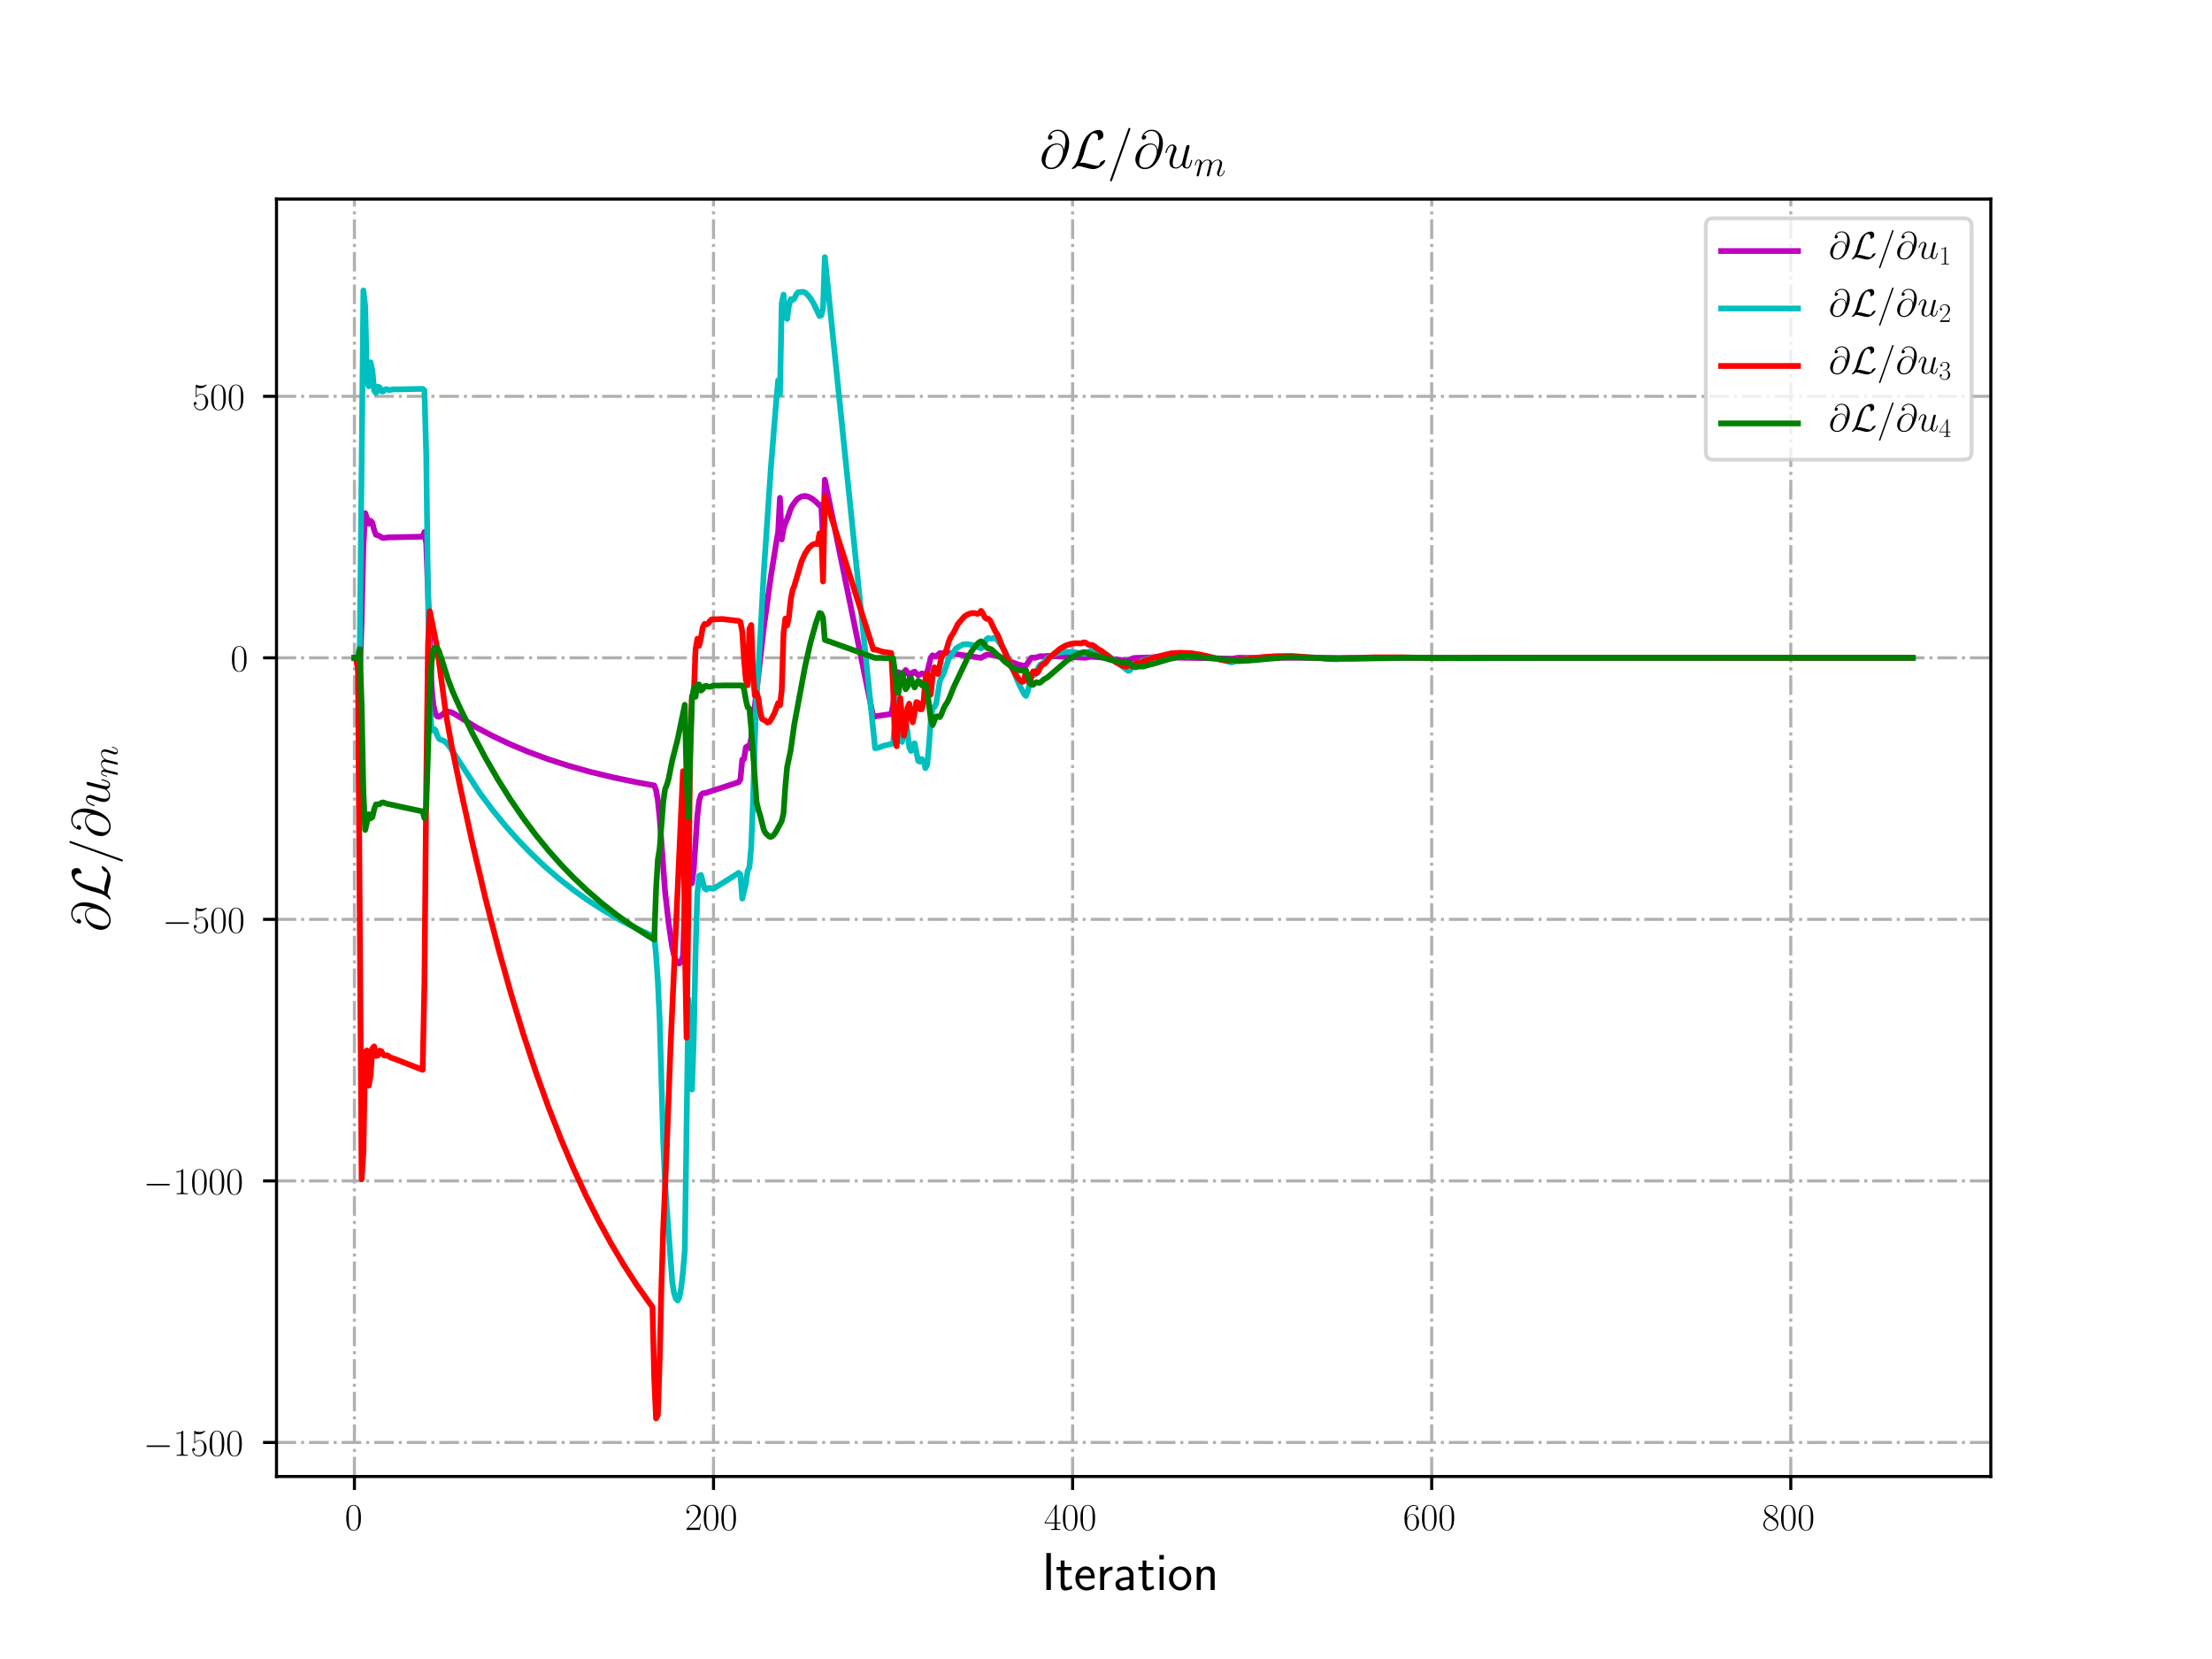 <?xml version="1.0" encoding="utf-8" standalone="no"?>
<!DOCTYPE svg PUBLIC "-//W3C//DTD SVG 1.1//EN"
  "http://www.w3.org/Graphics/SVG/1.1/DTD/svg11.dtd">
<!-- Created with matplotlib (http://matplotlib.org/) -->
<svg height="432pt" version="1.1" viewBox="0 0 576 432" width="576pt" xmlns="http://www.w3.org/2000/svg" xmlns:xlink="http://www.w3.org/1999/xlink">
 <defs>
  <style type="text/css">
*{stroke-linecap:butt;stroke-linejoin:round;}
  </style>
 </defs>
 <g id="figure_1">
  <g id="patch_1">
   <path d="M 0 432 
L 576 432 
L 576 0 
L 0 0 
z
" style="fill:#ffffff;"/>
  </g>
  <g id="axes_1">
   <g id="patch_2">
    <path d="M 72 384.48 
L 518.4 384.48 
L 518.4 51.84 
L 72 51.84 
z
" style="fill:#ffffff;"/>
   </g>
   <g id="matplotlib.axis_1">
    <g id="xtick_1">
     <g id="line2d_1">
      <path clip-path="url(#p7b0234212d)" d="M 92.291 384.48 
L 92.291 51.84 
" style="fill:none;stroke:#b0b0b0;stroke-dasharray:5.12,1.28,0.8,1.28;stroke-dashoffset:0;stroke-width:0.8;"/>
     </g>
     <g id="line2d_2">
      <defs>
       <path d="M 0 0 
L 0 3.5 
" id="m6be0e6c206" style="stroke:#000000;stroke-width:0.8;"/>
      </defs>
      <g>
       <use style="stroke:#000000;stroke-width:0.8;" x="92.291" xlink:href="#m6be0e6c206" y="384.48"/>
      </g>
     </g>
     <g id="text_1">
      <!-- $0$ -->
      <defs>
       <path d="M 42 31.641 
C 42 37.75 41.906 48.125 37.703 56.109 
C 34 63.109 28.094 65.594 22.906 65.594 
C 18.094 65.594 12 63.406 8.203 56.203 
C 4.203 48.719 3.797 39.438 3.797 31.641 
C 3.797 25.953 3.906 17.281 7 9.672 
C 11.297 -0.609 19 -2 22.906 -2 
C 27.5 -2 34.5 -0.109 38.594 9.375 
C 41.594 16.281 42 24.359 42 31.641 
z
M 22.906 -0.406 
C 16.5 -0.406 12.703 5.078 11.297 12.688 
C 10.203 18.562 10.203 27.156 10.203 32.75 
C 10.203 40.438 10.203 46.828 11.5 52.922 
C 13.406 61.391 19 64 22.906 64 
C 27 64 32.297 61.297 34.203 53.125 
C 35.5 47.438 35.594 40.734 35.594 32.75 
C 35.594 26.25 35.594 18.266 34.406 12.375 
C 32.297 1.484 26.406 -0.406 22.906 -0.406 
z
" id="CMR17-48"/>
      </defs>
      <g transform="translate(89.8 398.398)scale(0.1 -0.1)">
       <use transform="scale(0.996)" xlink:href="#CMR17-48"/>
      </g>
     </g>
    </g>
    <g id="xtick_2">
     <g id="line2d_3">
      <path clip-path="url(#p7b0234212d)" d="M 185.797 384.48 
L 185.797 51.84 
" style="fill:none;stroke:#b0b0b0;stroke-dasharray:5.12,1.28,0.8,1.28;stroke-dashoffset:0;stroke-width:0.8;"/>
     </g>
     <g id="line2d_4">
      <g>
       <use style="stroke:#000000;stroke-width:0.8;" x="185.797" xlink:href="#m6be0e6c206" y="384.48"/>
      </g>
     </g>
     <g id="text_2">
      <!-- $200$ -->
      <defs>
       <path d="M 41.703 15.453 
L 39.906 15.453 
C 38.906 8.375 38.094 7.172 37.703 6.562 
C 37.203 5.766 30 5.766 28.594 5.766 
L 9.406 5.766 
C 13 9.672 20 16.75 28.5 24.953 
C 34.594 30.734 41.703 37.531 41.703 47.422 
C 41.703 59.219 32.297 66 21.797 66 
C 10.797 66 4.094 56.312 4.094 47.344 
C 4.094 43.438 7 42.938 8.203 42.938 
C 9.203 42.938 12.203 43.547 12.203 47.031 
C 12.203 50.109 9.594 51 8.203 51 
C 7.594 51 7 50.906 6.594 50.703 
C 8.5 59.219 14.297 63.406 20.406 63.406 
C 29.094 63.406 34.797 56.516 34.797 47.422 
C 34.797 38.734 29.703 31.25 24 24.75 
L 4.094 2.281 
L 4.094 0 
L 39.297 0 
z
" id="CMR17-50"/>
      </defs>
      <g transform="translate(178.325 398.398)scale(0.1 -0.1)">
       <use transform="scale(0.996)" xlink:href="#CMR17-50"/>
       <use transform="translate(45.69 0)scale(0.996)" xlink:href="#CMR17-48"/>
       <use transform="translate(91.381 0)scale(0.996)" xlink:href="#CMR17-48"/>
      </g>
     </g>
    </g>
    <g id="xtick_3">
     <g id="line2d_5">
      <path clip-path="url(#p7b0234212d)" d="M 279.304 384.48 
L 279.304 51.84 
" style="fill:none;stroke:#b0b0b0;stroke-dasharray:5.12,1.28,0.8,1.28;stroke-dashoffset:0;stroke-width:0.8;"/>
     </g>
     <g id="line2d_6">
      <g>
       <use style="stroke:#000000;stroke-width:0.8;" x="279.304" xlink:href="#m6be0e6c206" y="384.48"/>
      </g>
     </g>
     <g id="text_3">
      <!-- $400$ -->
      <defs>
       <path d="M 33.594 64.406 
C 33.594 66.5 33.5 66.5 31.703 66.5 
L 2 19.594 
L 2 17 
L 27.797 17 
L 27.797 7.141 
C 27.797 3.5 27.594 2.5 20.594 2.5 
L 18.703 2.5 
L 18.703 0 
C 21.906 0 27.297 0 30.703 0 
C 34.094 0 39.5 0 42.703 0 
L 42.703 2.5 
L 40.797 2.5 
C 33.797 2.5 33.594 3.5 33.594 7.141 
L 33.594 17 
L 43.797 17 
L 43.797 19.594 
L 33.594 19.594 
z
M 28.094 57.859 
L 28.094 19.594 
L 4 19.594 
z
" id="CMR17-52"/>
      </defs>
      <g transform="translate(271.832 398.398)scale(0.1 -0.1)">
       <use transform="scale(0.996)" xlink:href="#CMR17-52"/>
       <use transform="translate(45.69 0)scale(0.996)" xlink:href="#CMR17-48"/>
       <use transform="translate(91.381 0)scale(0.996)" xlink:href="#CMR17-48"/>
      </g>
     </g>
    </g>
    <g id="xtick_4">
     <g id="line2d_7">
      <path clip-path="url(#p7b0234212d)" d="M 372.81 384.48 
L 372.81 51.84 
" style="fill:none;stroke:#b0b0b0;stroke-dasharray:5.12,1.28,0.8,1.28;stroke-dashoffset:0;stroke-width:0.8;"/>
     </g>
     <g id="line2d_8">
      <g>
       <use style="stroke:#000000;stroke-width:0.8;" x="372.81" xlink:href="#m6be0e6c206" y="384.48"/>
      </g>
     </g>
     <g id="text_4">
      <!-- $600$ -->
      <defs>
       <path d="M 10.594 34 
C 10.594 57.656 21.797 63 28.297 63 
C 30.406 63 35.5 62.641 37.5 59 
C 35.906 59 32.906 59 32.906 55.516 
C 32.906 52.828 35.094 51.922 36.5 51.922 
C 37.406 51.922 40.094 52.312 40.094 55.625 
C 40.094 61.781 35.094 65.297 28.203 65.297 
C 16.297 65.297 3.797 52.969 3.797 31 
C 3.797 3.953 15.094 -2 23.094 -2 
C 32.797 -2 42 6.672 42 20.047 
C 42 32.516 33.906 41.594 23.703 41.594 
C 17.594 41.594 13.094 37.609 10.594 30.625 
z
M 23.094 0.391 
C 10.797 0.391 10.797 18.75 10.797 22.438 
C 10.797 29.625 14.203 40 23.5 40 
C 25.203 40 30.094 40 33.406 33.125 
C 35.203 29.219 35.203 25.141 35.203 20.141 
C 35.203 14.75 35.203 10.781 33.094 6.781 
C 30.906 2.672 27.703 0.391 23.094 0.391 
z
" id="CMR17-54"/>
      </defs>
      <g transform="translate(365.338 398.398)scale(0.1 -0.1)">
       <use transform="scale(0.996)" xlink:href="#CMR17-54"/>
       <use transform="translate(45.69 0)scale(0.996)" xlink:href="#CMR17-48"/>
       <use transform="translate(91.381 0)scale(0.996)" xlink:href="#CMR17-48"/>
      </g>
     </g>
    </g>
    <g id="xtick_5">
     <g id="line2d_9">
      <path clip-path="url(#p7b0234212d)" d="M 466.317 384.48 
L 466.317 51.84 
" style="fill:none;stroke:#b0b0b0;stroke-dasharray:5.12,1.28,0.8,1.28;stroke-dashoffset:0;stroke-width:0.8;"/>
     </g>
     <g id="line2d_10">
      <g>
       <use style="stroke:#000000;stroke-width:0.8;" x="466.317" xlink:href="#m6be0e6c206" y="384.48"/>
      </g>
     </g>
     <g id="text_5">
      <!-- $800$ -->
      <defs>
       <path d="M 27.203 35.375 
C 33.5 38.547 39.906 43.328 39.906 50.984 
C 39.906 60.016 31.094 65.297 23 65.297 
C 13.906 65.297 5.906 58.734 5.906 49.688 
C 5.906 47.203 6.5 42.922 10.406 39.141 
C 11.406 38.156 15.594 35.172 18.297 33.281 
C 13.797 30.984 3.297 25.531 3.297 14.594 
C 3.297 4.359 13.094 -2 22.797 -2 
C 33.5 -2 42.5 5.656 42.5 15.781 
C 42.5 24.844 36.406 29.016 32.406 31.703 
z
M 14.094 44.094 
C 13.297 44.594 9.297 47.672 9.297 52.359 
C 9.297 58.422 15.594 63 22.797 63 
C 30.703 63 36.5 57.438 36.5 50.969 
C 36.5 41.703 26.094 36.422 25.594 36.422 
C 25.5 36.422 25.406 36.422 24.594 37.031 
z
M 32.5 23.734 
C 34 22.641 38.797 19.375 38.797 13.297 
C 38.797 5.953 31.406 0.391 23 0.391 
C 13.906 0.391 7 6.844 7 14.688 
C 7 22.547 13.094 29.094 20 32.188 
z
" id="CMR17-56"/>
      </defs>
      <g transform="translate(458.845 398.398)scale(0.1 -0.1)">
       <use transform="scale(0.996)" xlink:href="#CMR17-56"/>
       <use transform="translate(45.69 0)scale(0.996)" xlink:href="#CMR17-48"/>
       <use transform="translate(91.381 0)scale(0.996)" xlink:href="#CMR17-48"/>
      </g>
     </g>
    </g>
    <g id="text_6">
     <!-- Iteration -->
     <defs>
      <path d="M 17.094 69 
L 8.703 69 
L 8.703 0 
L 17.094 0 
z
" id="CMSS17-73"/>
      <path d="M 16.703 37 
L 29.703 37 
L 29.703 42.766 
L 16.703 42.766 
L 16.703 55 
L 9.594 55 
L 9.594 42.766 
L 1.703 42.766 
L 1.703 37 
L 9.406 37 
L 9.406 11.703 
C 9.406 6 10.703 -1 17.297 -1 
C 22.297 -1 26.906 0.391 31.297 2.688 
L 29.703 8.562 
C 27.297 6.469 24.406 5.266 21.297 5.266 
C 16.906 5.266 16.703 10.875 16.703 13.375 
z
" id="CMSS17-116"/>
      <path d="M 39.094 21.516 
C 39.094 24.844 38.906 31.297 35.703 36.641 
C 32.203 42.391 26.5 44 22.203 44 
C 11.797 44 3 34.188 3 21.484 
C 3 9.094 12.094 -1 23.594 -1 
C 28.094 -1 33.594 0.297 38.594 3.875 
C 38.594 4.281 38.406 6.469 38.297 6.562 
C 38.297 6.766 38 9.844 38 10.25 
C 33.203 6.359 27.703 5.078 23.703 5.078 
C 17.297 5.078 10.406 10.422 10.094 21.516 
z
M 10.906 27 
C 12.203 32.562 16.594 37.828 22.203 37.828 
C 23.703 37.828 30.703 37.828 32.5 27 
z
" id="CMSS17-101"/>
      <path d="M 14.906 21.297 
C 14.906 30.703 21.797 37 30.594 37 
L 30.594 43.578 
C 24.203 43.578 18.203 40.391 14.594 35.203 
L 14.594 43.094 
L 7.5 43.094 
L 7.5 0 
L 14.906 0 
z
" id="CMSS17-114"/>
      <path d="M 37.594 27.984 
C 37.594 37.375 30.906 43.875 21.906 43.875 
C 17.5 43.875 12.703 43.078 7.203 39.891 
L 7.797 33.359 
C 10.297 35.125 14.594 38 21.797 38 
C 26.906 38 30 34.062 30 27.844 
L 30 24 
C 14 24 4 19.344 4 11.344 
C 4 7.203 6.5 -1 14.797 -1 
C 16.297 -1 24.406 -1 30.203 3.391 
L 30.203 -0.297 
L 37.594 -0.297 
z
M 30 12.75 
C 30 10.953 30 8.562 27 6.781 
C 24.406 5.078 21.094 5.078 19.703 5.078 
C 14.703 5.078 11.297 7.984 11.297 11.625 
C 11.297 18.922 26.906 18.922 30 18.922 
z
" id="CMSS17-97"/>
      <path d="M 15.297 65.359 
L 6.906 65.359 
L 6.906 57 
L 15.297 57 
z
M 14.797 42.797 
L 7.406 42.797 
L 7.406 0 
L 14.797 0 
z
" id="CMSS17-105"/>
      <path d="M 44.203 21.188 
C 44.203 34 34.703 44 23.5 44 
C 12 44 2.703 33.703 2.703 21.188 
C 2.703 8.5 12.297 -1 23.406 -1 
C 34.797 -1 44.203 8.797 44.203 21.188 
z
M 23.5 5.266 
C 16.406 5.266 10.297 11.078 10.297 22 
C 10.297 33.609 17.406 37.922 23.406 37.922 
C 29.906 37.922 36.594 33.219 36.594 22 
C 36.594 10.672 30.094 5.266 23.5 5.266 
z
" id="CMSS17-111"/>
      <path d="M 40.906 29.328 
C 40.906 35.672 39.406 44 28.094 44 
C 21.703 44 17.5 40.719 14.703 37.328 
L 14.703 43.094 
L 7.406 43.094 
L 7.406 0 
L 15 0 
L 15 24.359 
C 15 30.688 17.406 37.938 24.203 37.938 
C 33 37.938 33.297 32 33.297 28.578 
L 33.297 0 
L 40.906 0 
z
" id="CMSS17-110"/>
     </defs>
     <g transform="translate(271.264 414.022)scale(0.14 -0.14)">
      <use transform="scale(0.996)" xlink:href="#CMSS17-73"/>
      <use transform="translate(25.784 0)scale(0.996)" xlink:href="#CMSS17-116"/>
      <use transform="translate(59.615 0)scale(0.996)" xlink:href="#CMSS17-101"/>
      <use transform="translate(101.254 0)scale(0.996)" xlink:href="#CMSS17-114"/>
      <use transform="translate(133.164 0)scale(0.996)" xlink:href="#CMSS17-97"/>
      <use transform="translate(178.086 0)scale(0.996)" xlink:href="#CMSS17-116"/>
      <use transform="translate(211.918 0)scale(0.996)" xlink:href="#CMSS17-105"/>
      <use transform="translate(234.098 0)scale(0.996)" xlink:href="#CMSS17-111"/>
      <use transform="translate(280.942 0)scale(0.996)" xlink:href="#CMSS17-110"/>
     </g>
    </g>
   </g>
   <g id="matplotlib.axis_2">
    <g id="ytick_1">
     <g id="line2d_11">
      <path clip-path="url(#p7b0234212d)" d="M 72 375.613 
L 518.4 375.613 
" style="fill:none;stroke:#b0b0b0;stroke-dasharray:5.12,1.28,0.8,1.28;stroke-dashoffset:0;stroke-width:0.8;"/>
     </g>
     <g id="line2d_12">
      <defs>
       <path d="M 0 0 
L -3.5 0 
" id="mb83254dd43" style="stroke:#000000;stroke-width:0.8;"/>
      </defs>
      <g>
       <use style="stroke:#000000;stroke-width:0.8;" x="72" xlink:href="#mb83254dd43" y="375.613"/>
      </g>
     </g>
     <g id="text_7">
      <!-- $-1500$ -->
      <defs>
       <path d="M 65.906 23 
C 67.594 23 69.406 23 69.406 25 
C 69.406 27 67.594 27 65.906 27 
L 11.797 27 
C 10.094 27 8.297 27 8.297 25 
C 8.297 23 10.094 23 11.797 23 
z
" id="CMSY10-0"/>
       <path d="M 26.594 63.406 
C 26.594 65.5 26.5 65.5 25.094 65.5 
C 21.203 61.188 15.297 59.797 9.703 59.797 
C 9.406 59.797 8.906 59.797 8.797 59.5 
C 8.703 59.297 8.703 59.094 8.703 57 
C 11.797 57 17 57.594 21 59.984 
L 21 7.203 
C 21 3.688 20.797 2.5 12.203 2.5 
L 9.203 2.5 
L 9.203 0 
C 14 0 19 0 23.797 0 
C 28.594 0 33.594 0 38.406 0 
L 38.406 2.5 
L 35.406 2.5 
C 26.797 2.5 26.594 3.594 26.594 7.156 
z
" id="CMR17-49"/>
       <path d="M 11.406 57.688 
C 12.406 57.281 16.5 56 20.703 56 
C 30 56 35.094 61.109 38 64.062 
C 38 64.953 38 65.5 37.406 65.5 
C 37.297 65.5 37.094 65.5 36.297 65.047 
C 32.797 63.406 28.703 62.078 23.703 62.078 
C 20.703 62.078 16.203 62.484 11.297 64.672 
C 10.203 65.172 10 65.172 9.906 65.172 
C 9.406 65.172 9.297 65.062 9.297 63.078 
L 9.297 34.422 
C 9.297 32.641 9.297 32.141 10.297 32.141 
C 10.797 32.141 11 32.344 11.5 33.031 
C 14.703 37.516 19.094 39.406 24.094 39.406 
C 27.594 39.406 35.094 37.219 35.094 20.141 
C 35.094 16.953 35.094 11.172 32.094 6.578 
C 29.594 2.484 25.703 0.391 21.406 0.391 
C 14.797 0.391 8.094 5 6.297 12.719 
C 6.703 12.609 7.5 12.422 7.906 12.422 
C 9.203 12.422 11.703 13.125 11.703 16.219 
C 11.703 18.906 9.797 20 7.906 20 
C 5.594 20 4.094 18.594 4.094 15.797 
C 4.094 7.094 11 -2 21.594 -2 
C 31.906 -2 41.703 6.875 41.703 19.75 
C 41.703 31.719 33.906 41 24.203 41 
C 19.094 41 14.797 39.109 11.406 35.531 
z
" id="CMR17-53"/>
      </defs>
      <g transform="translate(37.326 379.072)scale(0.1 -0.1)">
       <use transform="scale(0.996)" xlink:href="#CMSY10-0"/>
       <use transform="translate(77.487 0)scale(0.996)" xlink:href="#CMR17-49"/>
       <use transform="translate(123.178 0)scale(0.996)" xlink:href="#CMR17-53"/>
       <use transform="translate(168.868 0)scale(0.996)" xlink:href="#CMR17-48"/>
       <use transform="translate(214.559 0)scale(0.996)" xlink:href="#CMR17-48"/>
      </g>
     </g>
    </g>
    <g id="ytick_2">
     <g id="line2d_13">
      <path clip-path="url(#p7b0234212d)" d="M 72 307.509 
L 518.4 307.509 
" style="fill:none;stroke:#b0b0b0;stroke-dasharray:5.12,1.28,0.8,1.28;stroke-dashoffset:0;stroke-width:0.8;"/>
     </g>
     <g id="line2d_14">
      <g>
       <use style="stroke:#000000;stroke-width:0.8;" x="72" xlink:href="#mb83254dd43" y="307.509"/>
      </g>
     </g>
     <g id="text_8">
      <!-- $-1000$ -->
      <g transform="translate(37.326 310.968)scale(0.1 -0.1)">
       <use transform="scale(0.996)" xlink:href="#CMSY10-0"/>
       <use transform="translate(77.487 0)scale(0.996)" xlink:href="#CMR17-49"/>
       <use transform="translate(123.178 0)scale(0.996)" xlink:href="#CMR17-48"/>
       <use transform="translate(168.868 0)scale(0.996)" xlink:href="#CMR17-48"/>
       <use transform="translate(214.559 0)scale(0.996)" xlink:href="#CMR17-48"/>
      </g>
     </g>
    </g>
    <g id="ytick_3">
     <g id="line2d_15">
      <path clip-path="url(#p7b0234212d)" d="M 72 239.405 
L 518.4 239.405 
" style="fill:none;stroke:#b0b0b0;stroke-dasharray:5.12,1.28,0.8,1.28;stroke-dashoffset:0;stroke-width:0.8;"/>
     </g>
     <g id="line2d_16">
      <g>
       <use style="stroke:#000000;stroke-width:0.8;" x="72" xlink:href="#mb83254dd43" y="239.405"/>
      </g>
     </g>
     <g id="text_9">
      <!-- $-500$ -->
      <g transform="translate(42.307 242.864)scale(0.1 -0.1)">
       <use transform="scale(0.996)" xlink:href="#CMSY10-0"/>
       <use transform="translate(77.487 0)scale(0.996)" xlink:href="#CMR17-53"/>
       <use transform="translate(123.178 0)scale(0.996)" xlink:href="#CMR17-48"/>
       <use transform="translate(168.868 0)scale(0.996)" xlink:href="#CMR17-48"/>
      </g>
     </g>
    </g>
    <g id="ytick_4">
     <g id="line2d_17">
      <path clip-path="url(#p7b0234212d)" d="M 72 171.301 
L 518.4 171.301 
" style="fill:none;stroke:#b0b0b0;stroke-dasharray:5.12,1.28,0.8,1.28;stroke-dashoffset:0;stroke-width:0.8;"/>
     </g>
     <g id="line2d_18">
      <g>
       <use style="stroke:#000000;stroke-width:0.8;" x="72" xlink:href="#mb83254dd43" y="171.301"/>
      </g>
     </g>
     <g id="text_10">
      <!-- $0$ -->
      <g transform="translate(60.019 174.76)scale(0.1 -0.1)">
       <use transform="scale(0.996)" xlink:href="#CMR17-48"/>
      </g>
     </g>
    </g>
    <g id="ytick_5">
     <g id="line2d_19">
      <path clip-path="url(#p7b0234212d)" d="M 72 103.197 
L 518.4 103.197 
" style="fill:none;stroke:#b0b0b0;stroke-dasharray:5.12,1.28,0.8,1.28;stroke-dashoffset:0;stroke-width:0.8;"/>
     </g>
     <g id="line2d_20">
      <g>
       <use style="stroke:#000000;stroke-width:0.8;" x="72" xlink:href="#mb83254dd43" y="103.197"/>
      </g>
     </g>
     <g id="text_11">
      <!-- $500$ -->
      <g transform="translate(50.056 106.656)scale(0.1 -0.1)">
       <use transform="scale(0.996)" xlink:href="#CMR17-53"/>
       <use transform="translate(45.69 0)scale(0.996)" xlink:href="#CMR17-48"/>
       <use transform="translate(91.381 0)scale(0.996)" xlink:href="#CMR17-48"/>
      </g>
     </g>
    </g>
    <g id="text_12">
     <!-- $\partial \mathcal{L}/ \partial u_{m}$ -->
     <defs>
      <path d="M 45.406 33.516 
C 44.797 39.125 41.297 45.859 32.297 45.859 
C 18.203 45.859 3.797 31.516 3.797 15.562 
C 3.797 9.438 8 -2.094 21.594 -2.094 
C 45.203 -2.094 55.297 32.297 55.297 46 
C 55.297 60.406 47.203 71.5 34.406 71.5 
C 19.906 71.5 15.594 58.797 15.594 56.094 
C 15.594 55.203 16.203 53 19 53 
C 22.5 53 24 56.203 24 57.906 
C 24 61 20.906 61 19.594 61 
C 23.703 68.406 31.297 69.094 34 69.094 
C 42.797 69.094 48.406 62.109 48.406 50.969 
C 48.406 44.578 46.5 37.188 45.5 33.516 
z
M 21.906 0.594 
C 12.5 0.594 10.906 8.031 10.906 12.25 
C 10.906 16.656 13.703 27 15.203 30.703 
C 16.5 33.719 22.203 43.859 32.594 43.859 
C 41.703 43.859 43.797 35.922 43.797 30.516 
C 43.797 23.078 37.297 0.594 21.906 0.594 
z
" id="CMMI12-64"/>
      <path d="M 18 9.531 
C 23.406 17.984 25.094 24.406 26.406 29.734 
C 29.906 43.594 33.703 55.656 39.906 62.578 
C 41.094 63.906 41.906 64.797 45.094 64.797 
C 52 64.797 52.203 57.875 52.203 56.453 
C 52.203 54.656 51.703 53.234 51.703 52.734 
C 51.703 52.031 52.297 52.031 52.406 52.031 
C 54 52.031 56.703 53.141 59.203 54.953 
C 61 56.359 61.906 57.359 61.906 61.469 
C 61.906 66.891 59.094 71 53.5 71 
C 50.297 71 41.5 70.203 31.703 60.25 
C 23.703 52.016 19 33.938 17.094 26.406 
C 15.297 19.5 14.5 16.375 11.5 10.344 
C 10.797 9.156 8.203 4.734 6.797 3.422 
C 4.094 0.922 3.094 -0.891 3.094 -1.391 
C 3.094 -1.594 3.297 -2 4 -2 
C 4.406 -2 6.5 -1.594 9.094 0.078 
C 10.797 1.062 11 1.25 13.297 3.609 
C 18.297 3.609 21.797 2.703 28.094 0.906 
C 33.203 -0.5 38.297 -2 43.406 -2 
C 51.5 -2 59.703 4.125 62.906 8.531 
C 64.906 11.234 65.5 13.75 65.5 14.047 
C 65.5 14.75 64.906 14.75 64.797 14.75 
C 63.203 14.75 60.797 13.656 59.094 12.438 
C 56.406 10.734 56.203 10.141 55.594 8.422 
C 55.094 6.812 54.5 6.016 54.094 5.406 
C 53.297 4.203 53.203 4.203 51.703 4.203 
C 46.906 4.203 41.906 5.719 35.297 7.516 
C 32.5 8.312 27 9.938 22 9.938 
C 20.703 9.938 19.297 9.828 18 9.531 
z
" id="CMSY10-76"/>
      <path d="M 42.906 71.281 
C 42.906 71.391 43.5 72.906 43.5 73.094 
C 43.5 74.297 42.5 75 41.703 75 
C 41.203 75 40.297 75 39.5 72.797 
L 6 -21.297 
C 6 -21.406 5.406 -22.891 5.406 -23.094 
C 5.406 -24.297 6.406 -25 7.203 -25 
C 7.797 -25 8.703 -24.891 9.406 -22.797 
z
" id="CMMI12-61"/>
      <path d="M 34.094 5.781 
C 35.406 0.203 40.203 -1 42.594 -1 
C 45.797 -1 48.203 1.094 49.797 4.484 
C 51.5 8.078 52.797 13.969 52.797 14.266 
C 52.797 14.766 52.406 15.172 51.797 15.172 
C 50.906 15.172 50.797 14.672 50.406 13.172 
C 48.594 6.281 46.797 1 42.797 1 
C 39.797 1 39.797 4.297 39.797 5.594 
C 39.797 7.891 40.094 8.875 41.094 13.078 
C 41.797 15.766 42.5 18.453 43.094 21.25 
L 47.203 37.516 
C 47.906 40.016 47.906 40.219 47.906 40.516 
C 47.906 42.016 46.703 43.016 45.203 43.016 
C 42.297 43.016 41.594 40.516 41 38.016 
C 40 34.125 34.594 12.672 33.906 9.188 
C 33.797 9.188 29.906 1 22.594 1 
C 17.406 1 16.406 5.484 16.406 9.188 
C 16.406 14.875 19.203 22.844 21.797 29.531 
C 23 32.734 23.5 34.031 23.5 36.016 
C 23.5 40.312 20.406 44 15.594 44 
C 6.406 44 2.703 29.531 2.703 28.734 
C 2.703 28.344 3.094 27.844 3.797 27.844 
C 4.703 27.844 4.797 28.234 5.203 29.625 
C 7.594 38.141 11.5 41.906 15.297 41.906 
C 16.297 41.906 17.906 41.906 17.906 38.719 
C 17.906 36.125 16.797 33.234 15.297 29.438 
C 10.906 17.562 10.406 13.766 10.406 10.781 
C 10.406 0.594 18.094 -1 22.203 -1 
C 28.594 -1 32.094 3.391 34.094 5.781 
z
" id="CMMI12-117"/>
      <path d="M 20.594 29.234 
C 20.797 29.844 23.297 34.828 27 38.016 
C 29.594 40.406 33 42.016 36.906 42.016 
C 40.906 42.016 42.297 39.016 42.297 35.031 
C 42.297 34.422 42.297 32.438 41.094 27.734 
L 38.594 17.469 
C 37.797 14.469 35.906 7.078 35.703 5.984 
C 35.297 4.484 34.703 1.891 34.703 1.5 
C 34.703 0.094 35.797 -1 37.297 -1 
C 40.297 -1 40.797 1.297 41.703 4.891 
L 47.703 28.734 
C 47.906 29.531 53.094 42.016 64.094 42.016 
C 68.094 42.016 69.5 39.016 69.5 35.031 
C 69.5 29.438 65.594 18.562 63.406 12.578 
C 62.5 10.172 62 8.875 62 7.078 
C 62 2.594 65.094 -1 69.906 -1 
C 79.203 -1 82.703 13.672 82.703 14.266 
C 82.703 14.766 82.297 15.172 81.703 15.172 
C 80.797 15.172 80.703 14.875 80.203 13.172 
C 77.906 5.188 74.203 1 70.203 1 
C 69.203 1 67.594 1 67.594 4.203 
C 67.594 6.812 68.797 10 69.203 11.094 
C 71 15.906 75.5 27.703 75.5 33.516 
C 75.5 39.5 72 44 64.406 44 
C 57.703 44 52.297 40.219 48.297 34.328 
C 48 39.719 44.703 44 37.203 44 
C 28.297 44 23.594 37.734 21.797 35.234 
C 21.5 40.906 17.406 44 13 44 
C 10.094 44 7.797 42.609 5.906 38.812 
C 4.094 35.219 2.703 29.141 2.703 28.734 
C 2.703 28.344 3.094 27.844 3.797 27.844 
C 4.594 27.844 4.703 27.938 5.297 30.234 
C 6.797 36.125 8.703 42.016 12.703 42.016 
C 15 42.016 15.797 40.406 15.797 37.422 
C 15.797 35.219 14.797 31.328 14.094 28.234 
L 11.297 17.469 
C 10.906 15.562 9.797 11.078 9.297 9.281 
C 8.594 6.688 7.5 2 7.5 1.5 
C 7.5 0.094 8.594 -1 10.094 -1 
C 11.297 -1 12.703 -0.406 13.5 1.094 
C 13.703 1.594 14.594 5.094 15.094 7.078 
L 17.297 16.062 
z
" id="CMMI12-109"/>
     </defs>
     <g transform="translate(30.614 242.659)rotate(-90)scale(0.14 -0.14)">
      <use transform="translate(0 14.944)scale(0.996)" xlink:href="#CMMI12-64"/>
      <use transform="translate(56.916 14.944)scale(0.996)" xlink:href="#CMSY10-76"/>
      <use transform="translate(125.63 14.944)scale(0.996)" xlink:href="#CMMI12-61"/>
      <use transform="translate(174.405 14.944)scale(0.996)" xlink:href="#CMMI12-64"/>
      <use transform="translate(231.321 14.944)scale(0.996)" xlink:href="#CMMI12-117"/>
      <use transform="translate(286.841 0)scale(0.697)" xlink:href="#CMMI12-109"/>
     </g>
    </g>
   </g>
   <g id="line2d_21">
    <path clip-path="url(#p7b0234212d)" d="M 92.291 171.301 
L 92.758 171.301 
L 93.226 174.279 
L 93.694 176.09 
L 94.161 162.128 
L 94.629 142.2 
L 95.096 133.608 
L 96.031 136.375 
L 96.499 135.604 
L 96.966 136.128 
L 97.434 138.056 
L 97.901 139.253 
L 98.836 139.562 
L 99.304 139.926 
L 99.771 140.089 
L 101.174 139.937 
L 110.057 139.744 
L 110.525 138.518 
L 110.992 141.612 
L 112.395 178.881 
L 112.862 183.658 
L 113.33 185.689 
L 113.797 186.502 
L 114.265 186.658 
L 114.732 186.414 
L 115.668 185.632 
L 116.135 185.384 
L 116.603 185.287 
L 117.538 185.468 
L 118.473 185.959 
L 124.083 189.432 
L 128.291 191.651 
L 132.966 193.854 
L 137.642 195.809 
L 142.784 197.705 
L 147.927 199.367 
L 153.538 200.948 
L 159.616 202.423 
L 166.161 203.775 
L 170.369 204.533 
L 170.836 205.751 
L 171.304 208.449 
L 171.771 212.998 
L 173.174 232.074 
L 174.109 240.354 
L 175.044 246.72 
L 175.512 248.756 
L 175.979 250.075 
L 176.447 250.799 
L 176.914 250.889 
L 177.382 250.268 
L 177.849 248.931 
L 178.317 235.221 
L 178.784 235.796 
L 179.252 230.586 
L 179.719 229.799 
L 180.187 229.993 
L 180.655 226.218 
L 181.59 212.419 
L 182.057 208.501 
L 182.525 207.002 
L 182.992 206.583 
L 183.927 206.457 
L 185.33 205.957 
L 186.732 205.515 
L 192.343 203.677 
L 192.81 202.932 
L 193.278 197.784 
L 193.745 197.662 
L 194.213 194.609 
L 194.681 194.287 
L 195.148 194.777 
L 195.616 192.179 
L 198.888 163.472 
L 200.758 149.937 
L 202.161 141.174 
L 202.629 138.53 
L 203.096 129.644 
L 203.564 140.462 
L 204.031 137.72 
L 204.499 136.254 
L 204.966 135.228 
L 205.901 132.504 
L 206.369 131.593 
L 207.304 130.317 
L 207.771 129.812 
L 208.706 129.28 
L 209.642 129.144 
L 210.577 129.374 
L 211.512 129.888 
L 212.447 130.639 
L 213.382 131.57 
L 213.849 131.439 
L 214.317 140.653 
L 214.784 124.915 
L 227.408 186.72 
L 228.343 186.457 
L 232.083 185.935 
L 232.551 183.645 
L 233.486 175.482 
L 233.953 175.033 
L 234.421 176.346 
L 234.888 176.606 
L 235.356 175.354 
L 235.823 174.466 
L 236.291 174.996 
L 236.758 175.862 
L 237.226 175.781 
L 237.694 175.082 
L 238.161 174.897 
L 239.096 175.845 
L 239.564 175.675 
L 240.031 175.355 
L 240.499 175.441 
L 240.966 175.813 
L 241.434 175.077 
L 242.369 171.285 
L 242.836 170.638 
L 243.304 170.893 
L 243.771 170.938 
L 244.706 170.08 
L 246.109 170.138 
L 246.577 170.002 
L 247.512 170.119 
L 255.46 171.302 
L 256.395 170.733 
L 256.862 170.48 
L 257.33 170.451 
L 258.265 170.593 
L 259.2 170.635 
L 261.538 171.506 
L 263.408 172.374 
L 265.278 173.084 
L 266.681 173.345 
L 267.148 173.287 
L 268.551 171.278 
L 269.018 171.229 
L 269.486 171.302 
L 270.888 170.873 
L 271.823 170.903 
L 272.758 170.797 
L 282.577 171.275 
L 283.979 171.001 
L 287.252 171.232 
L 290.057 171.648 
L 292.862 171.978 
L 293.797 172.018 
L 294.732 171.568 
L 295.2 171.347 
L 296.135 171.298 
L 301.278 171.144 
L 317.174 171.433 
L 320.914 171.528 
L 322.317 171.297 
L 340.551 171.285 
L 348.499 171.333 
L 351.304 171.284 
L 497.642 171.301 
L 497.642 171.301 
" style="fill:none;stroke:#bf00bf;stroke-linecap:square;stroke-width:1.5;"/>
   </g>
   <g id="line2d_22">
    <path clip-path="url(#p7b0234212d)" d="M 92.291 171.301 
L 92.758 171.301 
L 93.226 171.301 
L 93.694 167.925 
L 94.629 75.634 
L 95.096 79.716 
L 95.564 99.3 
L 96.031 100.594 
L 96.499 94.354 
L 96.966 96.416 
L 97.434 101.706 
L 97.901 102.332 
L 98.369 100.678 
L 98.836 100.836 
L 99.304 101.893 
L 99.771 101.923 
L 100.239 101.401 
L 100.706 101.335 
L 101.174 101.543 
L 101.642 101.532 
L 102.577 101.361 
L 103.512 101.403 
L 105.382 101.35 
L 110.057 101.26 
L 110.525 101.655 
L 110.992 118.454 
L 111.46 155.763 
L 111.927 183.487 
L 112.395 190.278 
L 112.862 189.758 
L 113.33 190.037 
L 113.797 191.35 
L 114.265 192.298 
L 114.732 192.62 
L 115.668 192.948 
L 116.603 193.843 
L 117.538 195.124 
L 125.018 206.594 
L 128.291 210.957 
L 131.564 214.971 
L 134.836 218.664 
L 138.109 222.061 
L 141.849 225.61 
L 145.59 228.835 
L 149.33 231.766 
L 153.07 234.429 
L 157.278 237.136 
L 161.486 239.565 
L 165.694 241.747 
L 170.369 243.909 
L 170.836 248.669 
L 171.304 255.54 
L 171.771 265.474 
L 172.706 297.368 
L 173.174 308.072 
L 175.044 333.769 
L 175.512 336.646 
L 175.979 338.123 
L 176.447 338.646 
L 176.914 337.816 
L 177.382 335.29 
L 177.849 331.185 
L 178.317 325.7 
L 179.252 260.168 
L 180.187 283.701 
L 180.655 270.233 
L 181.122 247.694 
L 181.59 232.68 
L 182.057 228.051 
L 182.525 227.829 
L 183.46 231.331 
L 183.927 231.648 
L 184.395 231.269 
L 184.862 231.214 
L 185.33 231.42 
L 185.797 231.411 
L 191.408 227.905 
L 192.343 227.284 
L 192.81 227.77 
L 193.278 233.981 
L 194.213 230.122 
L 194.681 226.785 
L 195.148 225.785 
L 195.616 220.453 
L 196.083 208.505 
L 196.551 192.871 
L 197.018 181.048 
L 197.953 166.173 
L 198.888 148.944 
L 200.758 121.473 
L 202.161 104.192 
L 202.629 99.026 
L 203.096 102.684 
L 203.564 79.022 
L 204.031 76.713 
L 204.499 82.272 
L 204.966 83.058 
L 205.434 79.619 
L 205.901 77.909 
L 206.369 78.125 
L 206.836 77.782 
L 207.304 76.747 
L 207.771 76.128 
L 208.706 76.027 
L 209.174 76.003 
L 209.642 76.17 
L 210.577 77.068 
L 211.512 78.399 
L 212.447 80.18 
L 213.382 82.274 
L 213.849 82.117 
L 214.317 80.327 
L 214.784 66.96 
L 227.875 194.83 
L 228.81 194.672 
L 230.213 194.163 
L 232.551 193.625 
L 233.018 188.815 
L 233.486 182.121 
L 233.953 182.998 
L 234.421 189.798 
L 234.888 193.187 
L 235.823 188.025 
L 236.291 190.397 
L 236.758 194.536 
L 237.226 195.541 
L 237.694 193.866 
L 238.161 193.547 
L 239.096 198.138 
L 239.564 198.321 
L 240.031 197.654 
L 240.499 198.261 
L 240.966 200.019 
L 241.434 199.236 
L 241.901 194.106 
L 242.369 187.676 
L 242.836 184.244 
L 243.304 184.135 
L 243.771 183.235 
L 244.706 177.466 
L 245.174 176.323 
L 245.642 175.628 
L 247.044 171.516 
L 247.979 170.306 
L 248.914 168.87 
L 249.849 168.302 
L 250.784 167.8 
L 251.719 167.735 
L 253.122 167.936 
L 255.46 168.843 
L 255.927 168.391 
L 256.862 166.473 
L 257.33 166.16 
L 257.797 166.3 
L 258.265 166.314 
L 258.732 166.116 
L 259.2 166.117 
L 259.668 166.561 
L 261.538 169.204 
L 263.875 174.599 
L 265.278 178.005 
L 266.681 180.719 
L 267.148 181.215 
L 267.616 180.093 
L 268.551 176.028 
L 269.018 175.646 
L 269.486 175.711 
L 269.953 174.934 
L 270.421 173.742 
L 270.888 173.063 
L 271.356 172.841 
L 271.823 172.471 
L 272.758 171.327 
L 275.096 170.096 
L 277.434 169.702 
L 279.304 169.793 
L 282.577 170.276 
L 283.979 169.438 
L 286.317 169.509 
L 288.187 170.409 
L 289.59 171.51 
L 293.797 174.717 
L 294.265 174.522 
L 295.2 173.146 
L 295.668 172.839 
L 296.135 172.843 
L 296.603 172.672 
L 297.538 171.983 
L 298.94 171.564 
L 299.875 171.246 
L 303.616 170.75 
L 306.421 170.784 
L 309.694 170.908 
L 311.096 170.644 
L 314.369 170.874 
L 315.771 171.173 
L 320.447 172.445 
L 320.914 172.476 
L 321.849 172.068 
L 322.317 171.861 
L 323.719 171.715 
L 324.655 171.508 
L 332.603 171.111 
L 337.745 171.076 
L 341.953 171.194 
L 348.031 171.688 
L 349.901 171.487 
L 357.849 171.233 
L 370.94 171.333 
L 375.616 171.393 
L 378.888 171.322 
L 390.577 171.282 
L 397.59 171.309 
L 406.473 171.305 
L 424.239 171.303 
L 451.823 171.303 
L 498.109 171.301 
L 498.109 171.301 
" style="fill:none;stroke:#00bfbf;stroke-linecap:square;stroke-width:1.5;"/>
   </g>
   <g id="line2d_23">
    <path clip-path="url(#p7b0234212d)" d="M 92.291 171.301 
L 92.758 171.301 
L 93.226 174.279 
L 94.161 307.093 
L 94.629 300.094 
L 95.096 273.894 
L 95.564 273.539 
L 96.031 282.724 
L 96.499 279.985 
L 96.966 272.982 
L 97.434 272.483 
L 97.901 274.955 
L 98.369 274.849 
L 98.836 273.572 
L 99.304 273.745 
L 99.771 274.645 
L 100.239 274.898 
L 100.706 274.789 
L 101.174 274.985 
L 101.642 275.352 
L 102.577 275.661 
L 109.122 278.213 
L 110.057 278.581 
L 110.525 255.92 
L 110.992 204.93 
L 111.46 167.689 
L 111.927 159.156 
L 113.797 168.442 
L 116.135 186.037 
L 117.538 193.864 
L 119.875 205.205 
L 123.148 220.152 
L 126.421 233.993 
L 129.694 246.72 
L 132.966 258.426 
L 136.239 269.192 
L 139.512 279.093 
L 142.784 288.199 
L 146.057 296.572 
L 149.33 304.273 
L 152.603 311.354 
L 155.875 317.865 
L 159.148 323.853 
L 162.421 329.359 
L 165.694 334.421 
L 168.966 339.076 
L 169.901 340.336 
L 170.369 359.182 
L 170.836 369.36 
L 171.304 368.442 
L 171.771 354.335 
L 172.239 334.666 
L 172.706 319.907 
L 173.642 298.37 
L 174.577 273.214 
L 177.849 200.83 
L 178.317 244.564 
L 178.784 270.21 
L 179.252 236.271 
L 179.719 193.939 
L 180.187 181.264 
L 180.655 180.975 
L 181.122 169.099 
L 181.59 166.339 
L 182.057 168.156 
L 182.525 166.069 
L 182.992 163.362 
L 183.46 162.471 
L 183.927 162.608 
L 184.395 162.354 
L 184.862 161.695 
L 185.33 161.289 
L 188.135 161.196 
L 192.343 161.685 
L 192.81 161.952 
L 193.278 164.489 
L 193.745 171.734 
L 194.213 177.014 
L 194.681 178.442 
L 195.148 163.78 
L 195.616 162.754 
L 196.083 175.531 
L 196.551 181.1 
L 197.018 180.401 
L 197.486 181.845 
L 197.953 185.334 
L 198.421 187.221 
L 199.356 187.713 
L 199.823 188.132 
L 200.291 188.049 
L 200.758 187.422 
L 201.694 185.639 
L 202.629 183.069 
L 203.096 183.661 
L 203.564 179.687 
L 204.031 164.965 
L 204.499 161.087 
L 204.966 162.86 
L 205.434 160.631 
L 205.901 156.164 
L 206.369 153.677 
L 206.836 152.547 
L 208.706 146.224 
L 209.642 144.129 
L 210.577 142.705 
L 211.512 141.876 
L 211.979 141.673 
L 212.447 141.617 
L 212.914 141.689 
L 213.382 138.93 
L 213.849 138.702 
L 214.317 151.41 
L 214.784 129.332 
L 227.408 169.12 
L 228.343 169.214 
L 229.745 169.692 
L 232.083 170.047 
L 232.551 178.679 
L 233.018 192.064 
L 233.486 194.317 
L 233.953 186.225 
L 234.421 181.719 
L 235.356 191.584 
L 235.823 189.707 
L 236.291 184.39 
L 236.758 183.235 
L 237.226 186.429 
L 237.694 188.08 
L 238.629 182.832 
L 239.096 182.99 
L 239.564 184.697 
L 240.031 184.683 
L 240.499 182.769 
L 240.966 176.899 
L 241.434 175.353 
L 241.901 180.791 
L 242.369 180.844 
L 242.836 176.081 
L 243.304 173.773 
L 243.771 175.065 
L 244.239 175.508 
L 245.174 171.025 
L 245.642 170.291 
L 246.109 169.992 
L 246.577 168.785 
L 247.044 167.119 
L 247.512 165.976 
L 248.447 164.517 
L 249.382 162.571 
L 250.784 160.923 
L 251.252 160.426 
L 252.187 159.896 
L 253.122 159.631 
L 254.057 159.698 
L 254.525 159.846 
L 254.992 159.678 
L 255.46 159.072 
L 255.927 159.672 
L 256.395 160.698 
L 256.862 161.126 
L 257.33 161.122 
L 257.797 161.539 
L 259.2 164.463 
L 259.668 165.126 
L 260.135 166.107 
L 261.07 168.548 
L 262.473 171.59 
L 263.408 173.748 
L 264.81 176.127 
L 265.278 176.791 
L 265.745 177.26 
L 266.213 177.55 
L 266.681 177.344 
L 267.148 174.578 
L 267.616 176.445 
L 268.083 177.833 
L 269.018 174.845 
L 269.486 174.811 
L 269.953 175.304 
L 270.421 174.828 
L 270.888 173.744 
L 271.356 173.107 
L 271.823 172.94 
L 272.291 172.59 
L 273.226 171.255 
L 276.031 168.941 
L 277.434 168.12 
L 278.836 167.667 
L 279.771 167.509 
L 281.174 167.505 
L 281.642 167.553 
L 282.109 167.297 
L 282.577 167.3 
L 283.512 167.906 
L 284.447 167.973 
L 284.914 168.245 
L 285.849 168.972 
L 286.784 169.467 
L 289.59 171.741 
L 290.525 172.423 
L 292.395 173.389 
L 293.33 173.579 
L 293.797 172.722 
L 294.265 172.917 
L 294.732 173.531 
L 295.2 173.353 
L 295.668 172.759 
L 296.135 172.564 
L 296.603 172.709 
L 297.07 172.659 
L 298.005 172.045 
L 299.408 171.638 
L 300.343 171.234 
L 305.018 170.116 
L 307.356 169.981 
L 310.161 170.09 
L 312.499 170.448 
L 314.369 170.884 
L 317.174 171.643 
L 319.512 172.051 
L 319.979 172.082 
L 320.447 171.991 
L 320.914 171.752 
L 321.849 172.088 
L 322.784 171.747 
L 324.187 171.725 
L 325.122 171.534 
L 326.525 171.376 
L 328.862 171.099 
L 332.135 170.881 
L 336.343 170.821 
L 345.226 171.501 
L 347.096 171.575 
L 347.564 171.47 
L 349.434 171.475 
L 358.317 171.165 
L 365.33 171.167 
L 374.213 171.384 
L 376.083 171.375 
L 379.823 171.32 
L 388.239 171.246 
L 497.642 171.3 
L 497.642 171.3 
" style="fill:none;stroke:#ff0000;stroke-linecap:square;stroke-width:1.5;"/>
   </g>
   <g id="line2d_24">
    <path clip-path="url(#p7b0234212d)" d="M 92.291 171.301 
L 92.758 171.301 
L 93.226 171.301 
L 93.694 169.044 
L 94.161 183.376 
L 94.629 206.438 
L 95.096 216.118 
L 96.031 212.029 
L 96.499 213.089 
L 96.966 212.774 
L 97.434 210.712 
L 97.901 209.464 
L 98.836 209.413 
L 99.304 209.07 
L 99.771 208.947 
L 100.706 209.291 
L 102.109 209.575 
L 104.447 210.101 
L 110.057 211.29 
L 110.525 213.027 
L 110.992 210.02 
L 111.927 180.957 
L 112.395 172.339 
L 112.862 169.249 
L 113.33 168.534 
L 113.797 168.692 
L 114.265 169.448 
L 115.2 172.225 
L 116.603 176.732 
L 118.005 180.395 
L 119.875 184.527 
L 123.148 191.198 
L 126.421 197.378 
L 129.694 203.047 
L 132.966 208.247 
L 136.239 213.02 
L 139.512 217.401 
L 142.784 221.424 
L 146.057 225.119 
L 149.33 228.514 
L 153.07 232.058 
L 156.81 235.278 
L 160.551 238.202 
L 164.291 240.86 
L 168.499 243.561 
L 170.369 244.671 
L 170.836 231.52 
L 171.304 223.836 
L 171.771 220.936 
L 172.706 208.845 
L 173.174 205.533 
L 173.642 204.37 
L 174.109 202.76 
L 175.044 198.05 
L 176.447 192.56 
L 178.317 183.517 
L 178.784 202.5 
L 179.252 212.787 
L 180.187 182.057 
L 180.655 179.254 
L 181.122 181.436 
L 181.59 178.21 
L 182.057 178.248 
L 182.525 179.831 
L 182.992 179.477 
L 183.46 178.687 
L 183.927 178.579 
L 184.395 178.826 
L 184.862 178.836 
L 185.797 178.514 
L 187.2 178.532 
L 188.603 178.475 
L 193.278 178.488 
L 193.745 179.448 
L 194.213 182.226 
L 194.681 184.169 
L 195.148 184.532 
L 195.616 189.729 
L 197.018 208.919 
L 197.486 210.869 
L 197.953 212.315 
L 198.888 216.065 
L 199.356 216.941 
L 200.291 217.826 
L 200.758 217.933 
L 201.226 217.674 
L 201.694 217.141 
L 202.161 216.404 
L 203.564 213.766 
L 204.031 211.732 
L 204.499 204.793 
L 204.966 199.758 
L 205.901 195.303 
L 206.836 188.586 
L 209.642 173.515 
L 211.044 167.338 
L 212.447 162.322 
L 213.382 159.63 
L 213.849 159.776 
L 214.317 160.885 
L 214.784 166.617 
L 227.875 171.323 
L 229.278 171.304 
L 230.213 171.353 
L 232.551 171.382 
L 233.018 174.685 
L 233.486 179.799 
L 233.953 180.468 
L 234.421 177.038 
L 234.888 175.198 
L 235.823 179.477 
L 236.291 178.879 
L 236.758 176.888 
L 237.226 176.612 
L 237.694 178.128 
L 238.161 179.014 
L 239.096 177.277 
L 239.564 177.544 
L 240.031 178.447 
L 240.499 178.643 
L 240.966 178.055 
L 241.434 179.757 
L 242.369 187.203 
L 242.836 188.825 
L 243.771 186.554 
L 244.239 186.552 
L 244.706 186.735 
L 245.174 185.955 
L 245.642 184.656 
L 246.109 183.704 
L 246.577 183.041 
L 247.044 182.126 
L 248.447 178.69 
L 252.187 170.832 
L 253.59 168.741 
L 254.525 167.652 
L 254.992 167.213 
L 255.46 166.995 
L 255.927 167.305 
L 256.862 168.528 
L 257.33 168.846 
L 257.797 168.933 
L 258.265 169.163 
L 259.668 170.504 
L 260.603 171.204 
L 261.538 172.189 
L 263.875 173.968 
L 265.278 174.517 
L 266.213 174.626 
L 266.681 174.551 
L 267.148 174.595 
L 268.083 177.159 
L 268.551 178.273 
L 269.018 178.341 
L 269.486 177.819 
L 269.953 177.647 
L 270.421 177.818 
L 270.888 177.752 
L 271.823 176.913 
L 272.758 176.399 
L 277.901 171.968 
L 279.771 170.779 
L 281.174 170.131 
L 282.109 169.815 
L 282.577 169.844 
L 284.447 170.486 
L 285.382 170.663 
L 286.317 171 
L 287.719 171.387 
L 289.122 171.824 
L 291.46 172.356 
L 292.862 172.472 
L 293.797 172.416 
L 294.732 173.199 
L 295.2 173.626 
L 295.668 173.775 
L 296.603 173.538 
L 297.538 173.583 
L 300.343 172.848 
L 304.551 171.594 
L 306.888 171.076 
L 309.226 170.781 
L 314.836 171.363 
L 318.109 171.657 
L 321.382 171.89 
L 322.317 172.15 
L 325.122 172.028 
L 334.473 171.183 
L 336.81 171.146 
L 340.551 171.277 
L 352.239 171.544 
L 366.265 171.278 
L 379.356 171.383 
L 401.33 171.317 
L 410.681 171.311 
L 440.135 171.301 
L 498.109 171.301 
L 498.109 171.301 
" style="fill:none;stroke:#008000;stroke-linecap:square;stroke-width:1.5;"/>
   </g>
   <g id="patch_3">
    <path d="M 72 384.48 
L 72 51.84 
" style="fill:none;stroke:#000000;stroke-linecap:square;stroke-linejoin:miter;stroke-width:0.8;"/>
   </g>
   <g id="patch_4">
    <path d="M 518.4 384.48 
L 518.4 51.84 
" style="fill:none;stroke:#000000;stroke-linecap:square;stroke-linejoin:miter;stroke-width:0.8;"/>
   </g>
   <g id="patch_5">
    <path d="M 72 384.48 
L 518.4 384.48 
" style="fill:none;stroke:#000000;stroke-linecap:square;stroke-linejoin:miter;stroke-width:0.8;"/>
   </g>
   <g id="patch_6">
    <path d="M 72 51.84 
L 518.4 51.84 
" style="fill:none;stroke:#000000;stroke-linecap:square;stroke-linejoin:miter;stroke-width:0.8;"/>
   </g>
   <g id="text_13">
    <!-- $\partial \mathcal{L}/ \partial u_{m}$ -->
    <g transform="translate(270.701 45.84)scale(0.14 -0.14)">
     <use transform="translate(0 14.944)scale(0.996)" xlink:href="#CMMI12-64"/>
     <use transform="translate(56.916 14.944)scale(0.996)" xlink:href="#CMSY10-76"/>
     <use transform="translate(125.63 14.944)scale(0.996)" xlink:href="#CMMI12-61"/>
     <use transform="translate(174.405 14.944)scale(0.996)" xlink:href="#CMMI12-64"/>
     <use transform="translate(231.321 14.944)scale(0.996)" xlink:href="#CMMI12-117"/>
     <use transform="translate(286.841 0)scale(0.697)" xlink:href="#CMMI12-109"/>
    </g>
   </g>
   <g id="legend_1">
    <g id="patch_7">
     <path d="M 446.187 119.691 
L 511.4 119.691 
Q 513.4 119.691 513.4 117.691 
L 513.4 58.84 
Q 513.4 56.84 511.4 56.84 
L 446.187 56.84 
Q 444.187 56.84 444.187 58.84 
L 444.187 117.691 
Q 444.187 119.691 446.187 119.691 
z
" style="fill:#ffffff;opacity:0.8;stroke:#cccccc;stroke-linejoin:miter;"/>
    </g>
    <g id="line2d_25">
     <path d="M 448.187 65.365 
L 468.187 65.365 
" style="fill:none;stroke:#bf00bf;stroke-linecap:square;stroke-width:1.5;"/>
    </g>
    <g id="line2d_26"/>
    <g id="text_14">
     <!-- $\partial \mathcal{L}/ \partial u_{1}$ -->
     <g transform="translate(476.187 68.865)scale(0.1 -0.1)">
      <use transform="translate(0 14.944)scale(0.996)" xlink:href="#CMMI12-64"/>
      <use transform="translate(56.916 14.944)scale(0.996)" xlink:href="#CMSY10-76"/>
      <use transform="translate(125.63 14.944)scale(0.996)" xlink:href="#CMMI12-61"/>
      <use transform="translate(174.405 14.944)scale(0.996)" xlink:href="#CMMI12-64"/>
      <use transform="translate(231.321 14.944)scale(0.996)" xlink:href="#CMMI12-117"/>
      <use transform="translate(286.841 0)scale(0.697)" xlink:href="#CMR17-49"/>
     </g>
    </g>
    <g id="line2d_27">
     <path d="M 448.187 80.328 
L 468.187 80.328 
" style="fill:none;stroke:#00bfbf;stroke-linecap:square;stroke-width:1.5;"/>
    </g>
    <g id="line2d_28"/>
    <g id="text_15">
     <!-- $\partial \mathcal{L}/ \partial u_{2}$ -->
     <g transform="translate(476.187 83.828)scale(0.1 -0.1)">
      <use transform="translate(0 14.944)scale(0.996)" xlink:href="#CMMI12-64"/>
      <use transform="translate(56.916 14.944)scale(0.996)" xlink:href="#CMSY10-76"/>
      <use transform="translate(125.63 14.944)scale(0.996)" xlink:href="#CMMI12-61"/>
      <use transform="translate(174.405 14.944)scale(0.996)" xlink:href="#CMMI12-64"/>
      <use transform="translate(231.321 14.944)scale(0.996)" xlink:href="#CMMI12-117"/>
      <use transform="translate(286.841 0)scale(0.697)" xlink:href="#CMR17-50"/>
     </g>
    </g>
    <g id="line2d_29">
     <path d="M 448.187 95.291 
L 468.187 95.291 
" style="fill:none;stroke:#ff0000;stroke-linecap:square;stroke-width:1.5;"/>
    </g>
    <g id="line2d_30"/>
    <g id="text_16">
     <!-- $\partial \mathcal{L}/ \partial u_{3}$ -->
     <defs>
      <path d="M 22.094 33.703 
C 31 33.703 34.906 25.969 34.906 17.031 
C 34.906 5 28.5 0.391 22.703 0.391 
C 17.406 0.391 8.797 3.031 6.094 10.828 
C 6.594 10.625 7.094 10.625 7.594 10.625 
C 10 10.625 11.797 12.219 11.797 14.812 
C 11.797 17.703 9.594 19 7.594 19 
C 5.906 19 3.297 18.203 3.297 14.469 
C 3.297 5.234 12.297 -2 22.906 -2 
C 34 -2 42.5 6.719 42.5 16.953 
C 42.5 26.672 34.5 33.703 25 34.797 
C 32.594 36.375 39.906 43.062 39.906 52.016 
C 39.906 59.688 32 65.297 23 65.297 
C 13.906 65.297 5.906 59.828 5.906 52.016 
C 5.906 48.594 8.5 48 9.797 48 
C 11.906 48 13.703 49.297 13.703 51.891 
C 13.703 54.469 11.906 55.766 9.797 55.766 
C 9.406 55.766 8.906 55.766 8.5 55.578 
C 11.406 61.859 19.297 63 22.797 63 
C 26.297 63 32.906 61.328 32.906 51.875 
C 32.906 49.109 32.5 44.188 29.094 39.844 
C 26.094 36 22.703 36 19.406 35.688 
C 18.906 35.688 16.594 35.453 16.203 35.453 
C 15.5 35.359 15.094 35.266 15.094 34.5 
C 15.094 33.797 15.203 33.703 17.203 33.703 
z
" id="CMR17-51"/>
     </defs>
     <g transform="translate(476.187 98.791)scale(0.1 -0.1)">
      <use transform="translate(0 14.944)scale(0.996)" xlink:href="#CMMI12-64"/>
      <use transform="translate(56.916 14.944)scale(0.996)" xlink:href="#CMSY10-76"/>
      <use transform="translate(125.63 14.944)scale(0.996)" xlink:href="#CMMI12-61"/>
      <use transform="translate(174.405 14.944)scale(0.996)" xlink:href="#CMMI12-64"/>
      <use transform="translate(231.321 14.944)scale(0.996)" xlink:href="#CMMI12-117"/>
      <use transform="translate(286.841 0)scale(0.697)" xlink:href="#CMR17-51"/>
     </g>
    </g>
    <g id="line2d_31">
     <path d="M 448.187 110.253 
L 468.187 110.253 
" style="fill:none;stroke:#008000;stroke-linecap:square;stroke-width:1.5;"/>
    </g>
    <g id="line2d_32"/>
    <g id="text_17">
     <!-- $\partial \mathcal{L}/ \partial u_{4}$ -->
     <g transform="translate(476.187 113.753)scale(0.1 -0.1)">
      <use transform="translate(0 14.944)scale(0.996)" xlink:href="#CMMI12-64"/>
      <use transform="translate(56.916 14.944)scale(0.996)" xlink:href="#CMSY10-76"/>
      <use transform="translate(125.63 14.944)scale(0.996)" xlink:href="#CMMI12-61"/>
      <use transform="translate(174.405 14.944)scale(0.996)" xlink:href="#CMMI12-64"/>
      <use transform="translate(231.321 14.944)scale(0.996)" xlink:href="#CMMI12-117"/>
      <use transform="translate(286.841 0)scale(0.697)" xlink:href="#CMR17-52"/>
     </g>
    </g>
   </g>
  </g>
 </g>
 <defs>
  <clipPath id="p7b0234212d">
   <rect height="332.64" width="446.4" x="72" y="51.84"/>
  </clipPath>
 </defs>
</svg>

